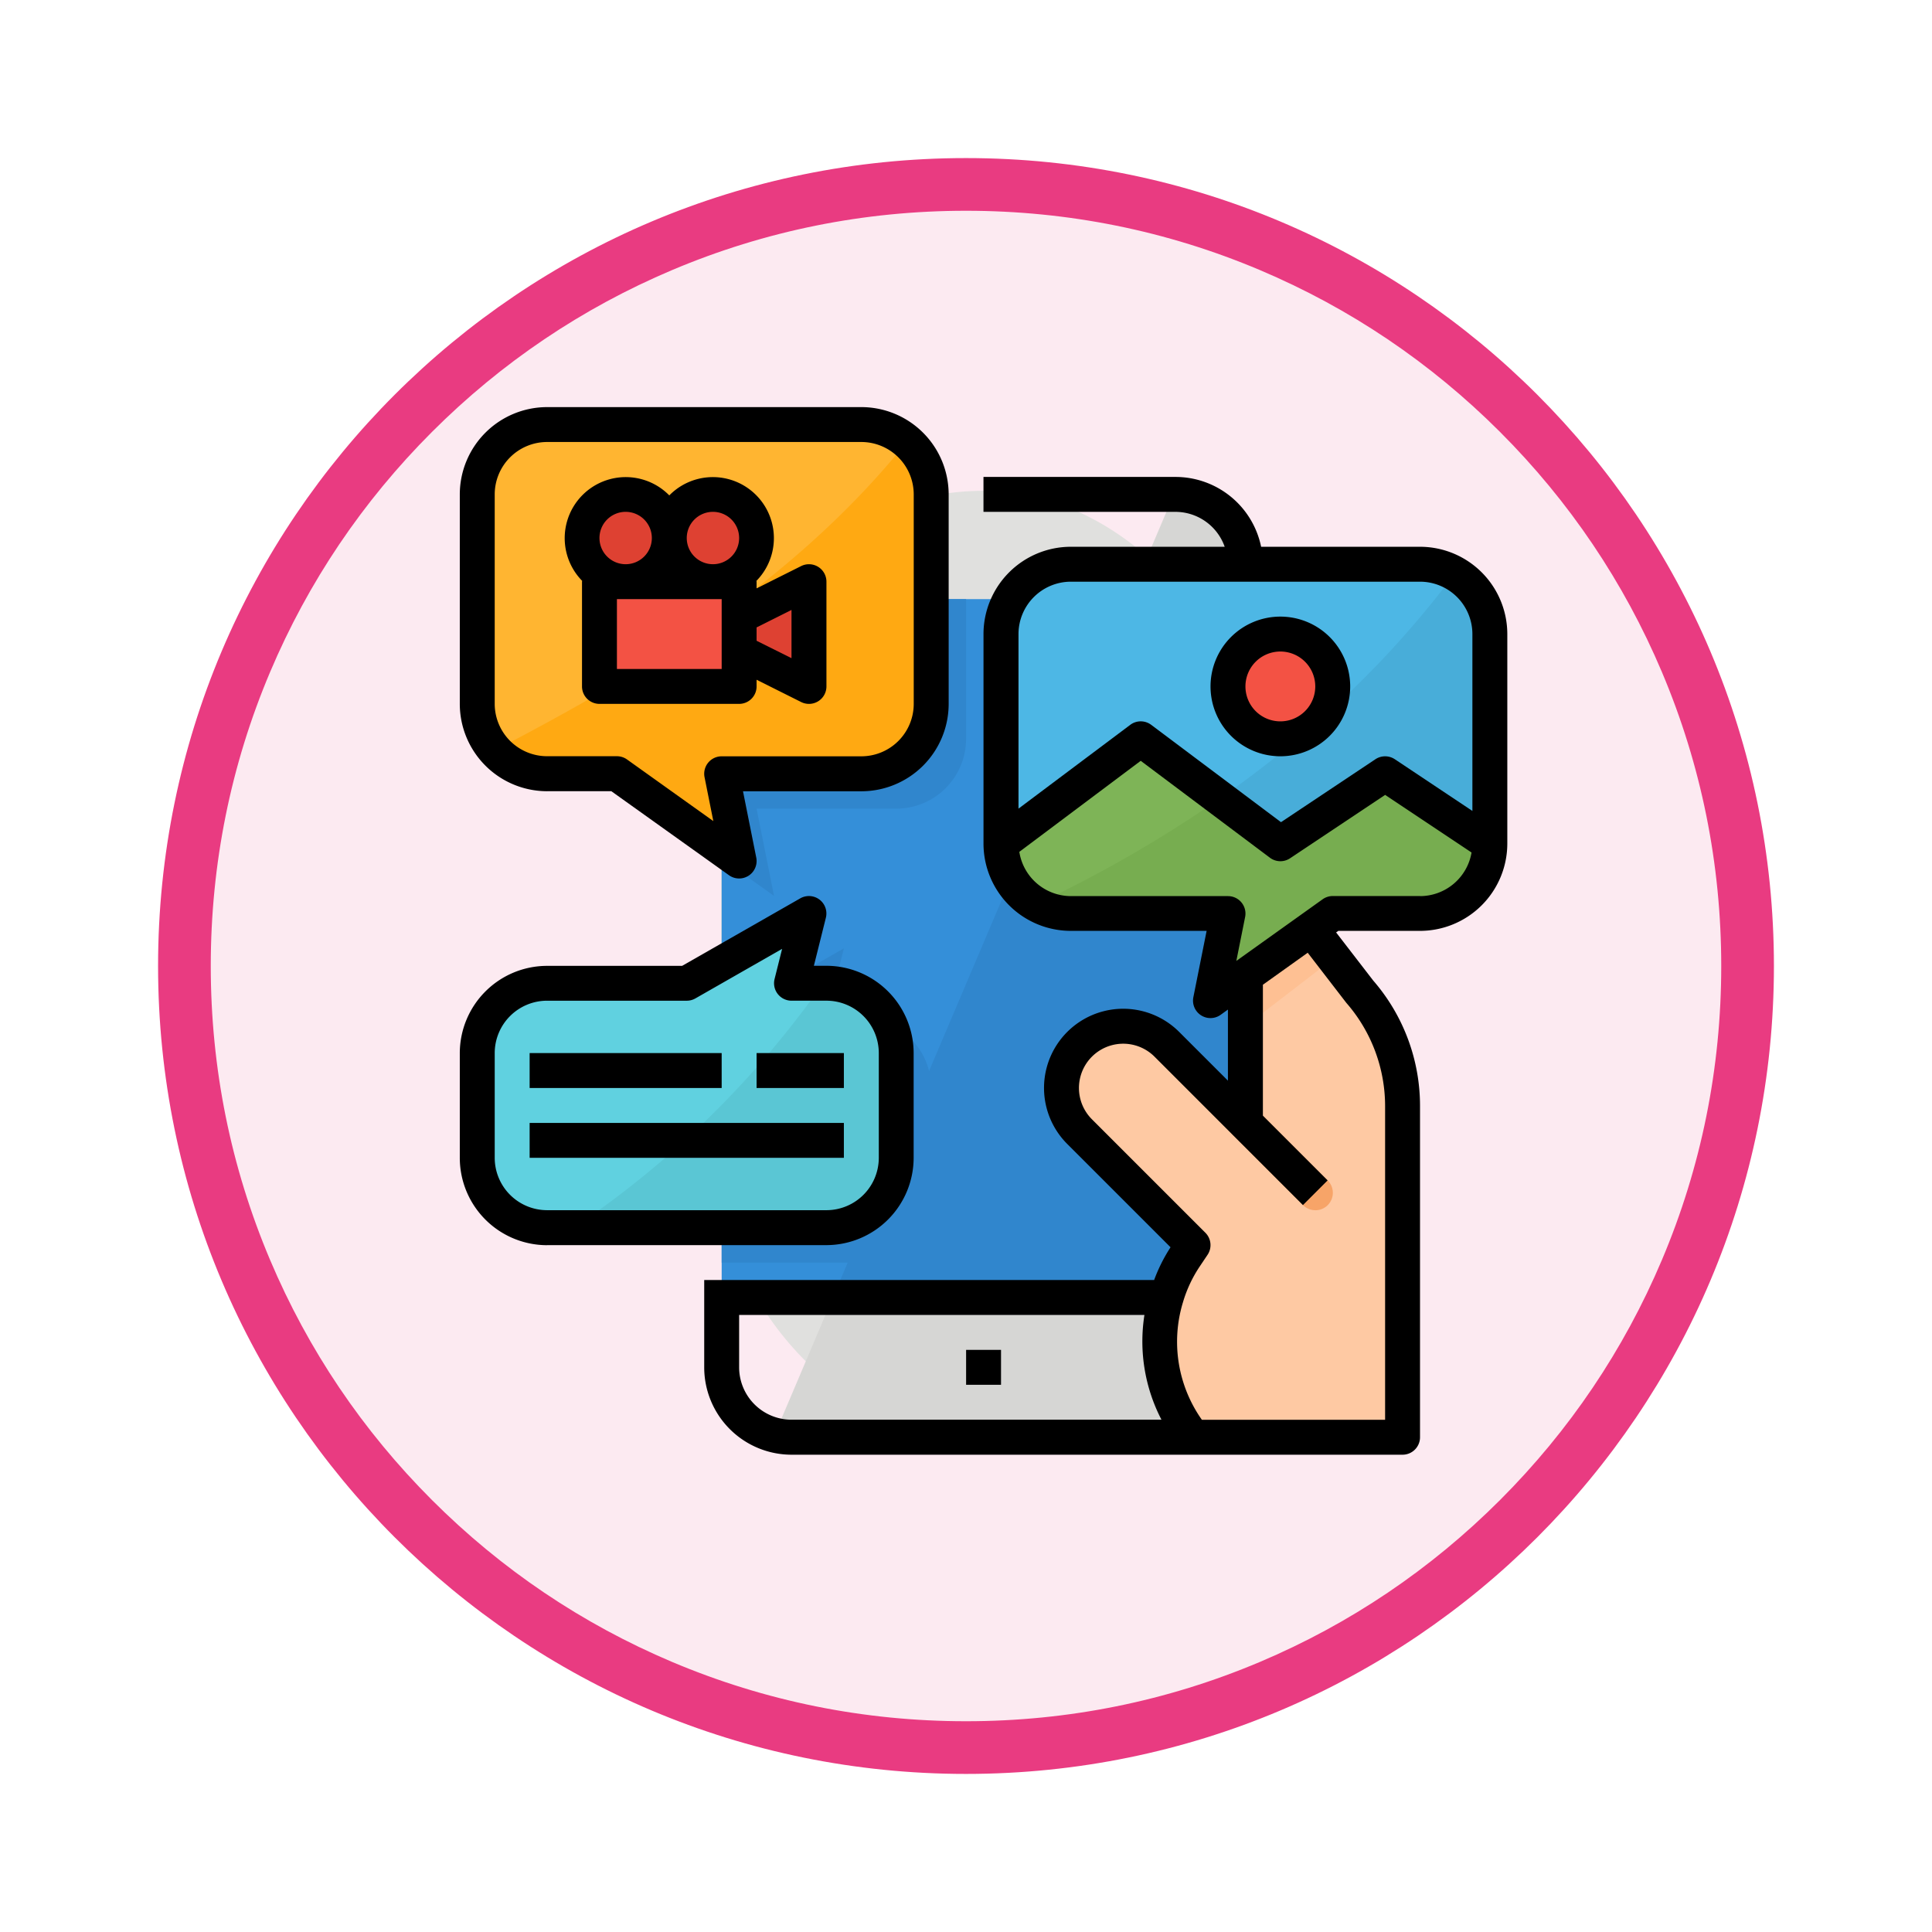 <svg xmlns="http://www.w3.org/2000/svg" xmlns:xlink="http://www.w3.org/1999/xlink" width="110" height="110" viewBox="0 0 110 110">
  <defs>
    <filter id="Trazado_982547" x="0" y="0" width="110" height="110" filterUnits="userSpaceOnUse">
      <feOffset dy="3" input="SourceAlpha"/>
      <feGaussianBlur stdDeviation="3" result="blur"/>
      <feFlood flood-opacity="0.161"/>
      <feComposite operator="in" in2="blur"/>
      <feComposite in="SourceGraphic"/>
    </filter>
  </defs>
  <g id="Grupo_1160024" data-name="Grupo 1160024" transform="translate(-4598 -3796)">
    <g id="Grupo_1159368" data-name="Grupo 1159368" transform="translate(3798 -542)">
      <g id="Grupo_1157015" data-name="Grupo 1157015" transform="translate(0 3549)">
        <g id="Grupo_1155792" data-name="Grupo 1155792" transform="translate(-1 -3894.666)">
          <g id="Grupo_1154703" data-name="Grupo 1154703" transform="translate(0 1465.666)">
            <g id="Grupo_1150789" data-name="Grupo 1150789" transform="translate(3 2320)">
              <g id="Grupo_1154212" data-name="Grupo 1154212" transform="translate(-236 -5809)">
                <g id="Grupo_1152583" data-name="Grupo 1152583" transform="translate(1043 6713)">
                  <g id="Grupo_1146973" data-name="Grupo 1146973" transform="translate(0 0)">
                    <g id="Grupo_1146954" data-name="Grupo 1146954">
                      <g transform="matrix(1, 0, 0, 1, -9, -6)" filter="url(#Trazado_982547)">
                        <g id="Trazado_982547-2" data-name="Trazado 982547" transform="translate(9 6)" fill="#fceaf1">
                          <path d="M 46 90.5 C 39.992 90.5 34.164 89.324 28.679 87.003 C 23.38 84.762 18.621 81.553 14.534 77.466 C 10.446 73.379 7.238 68.62 4.996 63.321 C 2.676 57.836 1.5 52.008 1.5 46 C 1.5 39.992 2.676 34.164 4.996 28.679 C 7.238 23.38 10.446 18.621 14.534 14.534 C 18.621 10.446 23.38 7.238 28.679 4.996 C 34.164 2.676 39.992 1.5 46 1.5 C 52.008 1.5 57.836 2.676 63.321 4.996 C 68.62 7.238 73.379 10.446 77.466 14.534 C 81.554 18.621 84.762 23.38 87.004 28.679 C 89.324 34.164 90.5 39.992 90.5 46 C 90.5 52.008 89.324 57.836 87.004 63.321 C 84.762 68.62 81.554 73.379 77.466 77.466 C 73.379 81.553 68.62 84.762 63.321 87.003 C 57.836 89.324 52.008 90.5 46 90.5 Z" stroke="none"/>
                          <path d="M 46 3 C 40.194 3 34.563 4.136 29.263 6.378 C 24.143 8.544 19.544 11.644 15.594 15.594 C 11.644 19.544 8.544 24.143 6.378 29.263 C 4.136 34.563 3 40.194 3 46 C 3 51.806 4.136 57.437 6.378 62.737 C 8.544 67.857 11.644 72.455 15.594 76.405 C 19.544 80.355 24.143 83.456 29.263 85.622 C 34.563 87.863 40.194 89 46 89 C 51.806 89 57.437 87.863 62.737 85.622 C 67.857 83.456 72.456 80.355 76.406 76.405 C 80.356 72.455 83.456 67.857 85.622 62.737 C 87.864 57.437 89 51.806 89 46 C 89 40.194 87.864 34.563 85.622 29.263 C 83.456 24.143 80.356 19.544 76.406 15.594 C 72.456 11.644 67.857 8.544 62.737 6.378 C 57.437 4.136 51.806 3 46 3 M 46 -7.62939453125e-06 C 71.405 -7.62939453125e-06 92 20.595 92 46 C 92 71.405 71.405 92 46 92 C 20.595 92 0 71.405 0 46 C 0 20.595 20.595 -7.62939453125e-06 46 -7.62939453125e-06 Z" stroke="none" fill="#e93b81"/>
                        </g>
                      </g>
                    </g>
                  </g>
                </g>
              </g>
            </g>
          </g>
        </g>
      </g>
    </g>
    <g id="Filled_outline" data-name="Filled outline" transform="translate(4608.179 3803.179)">
      <rect id="Rectángulo_409975" data-name="Rectángulo 409975" width="29.89" height="54.065" rx="14.945" transform="translate(30.876 20.766)" fill="#e0e0de"/>
      <path id="Trazado_995206" data-name="Trazado 995206" d="M136,104h29.821v39.761H136Z" transform="translate(-105.09 -77.066)" fill="#348fd9"/>
      <path id="Trazado_995207" data-name="Trazado 995207" d="M160.231,431.82a3.939,3.939,0,0,0,.965.132h21.869a3.976,3.976,0,0,0,3.976-3.976V424H163.552Z" transform="translate(-126.31 -357.305)" fill="#d6d6d4"/>
      <path id="Trazado_995208" data-name="Trazado 995208" d="M325.477,56h-.1l-2.533,5.964h6.6V59.976A3.976,3.976,0,0,0,325.477,56Z" transform="translate(-268.722 -35.03)" fill="#d6d6d4"/>
      <path id="Trazado_995209" data-name="Trazado 995209" d="M186.959,143.761h23.489V104h-6.6Z" transform="translate(-149.717 -77.066)" fill="#3086cd"/>
      <path id="Trazado_995210" data-name="Trazado 995210" d="M147.928,277.916v-5.964a3.976,3.976,0,0,0-3.976-3.976h-1.988l.994-3.976L136,267.976v13.916h7.952A3.976,3.976,0,0,0,147.928,277.916Z" transform="translate(-105.09 -217.185)" fill="#3086cd"/>
      <path id="Trazado_995211" data-name="Trazado 995211" d="M308.676,224.41,302.188,216v15.9l-4.473-4.473a3.514,3.514,0,0,0-4.97,4.97l6.461,6.461-.445.668a8.7,8.7,0,0,0,.445,10.266h11.928V230.955a9.94,9.94,0,0,0-2.459-6.545Z" transform="translate(-241.457 -175.149)" fill="#fec9a3"/>
      <path id="Trazado_995212" data-name="Trazado 995212" d="M45.869,43.881H37.916l.994,4.97-6.958-4.97H27.976A3.976,3.976,0,0,1,24,39.9V27.976A3.976,3.976,0,0,1,27.976,24H45.869a3.976,3.976,0,0,1,3.976,3.976V39.9A3.976,3.976,0,0,1,45.869,43.881Z" transform="translate(-7.006 -7.006)" fill="#ffb531"/>
      <path id="Trazado_995213" data-name="Trazado 995213" d="M137.988,115.928h7.952a3.976,3.976,0,0,0,3.976-3.976V104H136v14.768l2.982,2.13Z" transform="translate(-105.09 -77.066)" fill="#3086cd"/>
      <path id="Trazado_995214" data-name="Trazado 995214" d="M43.881,251.976H41.892L42.887,248l-6.958,3.976H27.976A3.976,3.976,0,0,0,24,255.952v5.964a3.976,3.976,0,0,0,3.976,3.976h15.9a3.976,3.976,0,0,0,3.976-3.976v-5.964A3.976,3.976,0,0,0,43.881,251.976Z" transform="translate(-7.006 -203.173)" fill="#60d1e0"/>
      <path id="Trazado_995215" data-name="Trazado 995215" d="M82.641,280H82.45a54.593,54.593,0,0,1-14.19,13.916H82.641a3.976,3.976,0,0,0,3.976-3.976v-5.964A3.976,3.976,0,0,0,82.641,280Z" transform="translate(-45.767 -231.197)" fill="#5ac6d4"/>
      <path id="Trazado_995216" data-name="Trazado 995216" d="M372.97,341.964a.99.99,0,0,1-.7-.291l-3.976-3.976a.994.994,0,1,1,1.406-1.406l3.976,3.976a.994.994,0,0,1-.7,1.7Z" transform="translate(-308.263 -280.239)" fill="#f7a468"/>
      <path id="Trazado_995217" data-name="Trazado 995217" d="M55.649,31.894c-6.883,8.592-16.505,13.93-23.437,17.56a3.95,3.95,0,0,0,2.956,1.339h3.976l6.958,4.97-.994-4.97H53.06a3.976,3.976,0,0,0,3.976-3.976V34.889A3.949,3.949,0,0,0,55.649,31.894Z" transform="translate(-14.198 -13.919)" fill="#ffa912"/>
      <path id="Trazado_995218" data-name="Trazado 995218" d="M80,96h7.952v5.964H80Z" transform="translate(-56.048 -70.06)" fill="#f35244"/>
      <g id="Grupo_1160023" data-name="Grupo 1160023" transform="translate(22.964 20.766)">
        <ellipse id="Elipse_11790" data-name="Elipse 11790" cx="2.418" cy="2.637" rx="2.418" ry="2.637" transform="translate(0 0)" fill="#de4132"/>
        <circle id="Elipse_11791" data-name="Elipse 11791" cx="2.637" cy="2.637" r="2.637" transform="translate(4.835 0)" fill="#de4132"/>
        <path id="Trazado_995219" data-name="Trazado 995219" d="M144,97.988,147.976,96v5.964L144,99.976Z" transform="translate(-135.06 -90.826)" fill="#de4132"/>
      </g>
      <path id="Trazado_995220" data-name="Trazado 995220" d="M376,216v10.4l5.035-3.873Z" transform="translate(-315.269 -175.149)" fill="#fec093"/>
      <path id="Trazado_995221" data-name="Trazado 995221" d="M291.833,91.976V103.9a3.976,3.976,0,0,1-3.976,3.976h-4.97l-6.958,4.97.994-4.97h-8.946A3.974,3.974,0,0,1,264,103.9V91.976A3.976,3.976,0,0,1,267.976,88h19.88a3.973,3.973,0,0,1,3.976,3.976Z" transform="translate(-217.185 -63.054)" fill="#4db7e5"/>
      <path id="Trazado_995222" data-name="Trazado 995222" d="M306.011,95.681v11.928a3.976,3.976,0,0,1-3.976,3.976h-4.97l-6.958,4.97.994-4.97h-8.946a3.963,3.963,0,0,1-1.964-.518c9.284-4.4,17.629-10.529,23.823-18.837A3.976,3.976,0,0,1,306.011,95.681Z" transform="translate(-231.364 -66.758)" fill="#48add9"/>
      <circle id="Elipse_11792" data-name="Elipse 11792" cx="2.857" cy="2.857" r="2.857" transform="translate(59.887 29.118)" fill="#f35244"/>
      <path id="Trazado_995223" data-name="Trazado 995223" d="M291.833,173.964a3.976,3.976,0,0,1-3.976,3.976h-4.97l-6.958,4.97.994-4.97h-8.946A3.974,3.974,0,0,1,264,173.964L271.952,168l4.52,3.39,3.432,2.575,5.964-3.976Z" transform="translate(-217.185 -133.113)" fill="#7eb457"/>
      <path id="Trazado_995224" data-name="Trazado 995224" d="M306.011,187.976a3.976,3.976,0,0,1-3.976,3.976h-4.97l-6.958,4.97.994-4.97h-8.946a3.964,3.964,0,0,1-1.964-.518,72.249,72.249,0,0,0,10.461-6.033l3.432,2.575L300.047,184Z" transform="translate(-231.364 -147.125)" fill="#77ad50"/>
      <path id="Trazado_995225" data-name="Trazado 995225" d="M248,448h1.988v1.988H248Z" transform="translate(-203.173 -378.323)"/>
      <path id="Trazado_995226" data-name="Trazado 995226" d="M20.97,37.869h3.658l6.7,4.785a.994.994,0,0,0,1.552-1l-.756-3.781h6.74a4.976,4.976,0,0,0,4.97-4.97V20.97A4.976,4.976,0,0,0,38.863,16H20.97A4.976,4.976,0,0,0,16,20.97V32.9a4.976,4.976,0,0,0,4.97,4.97Zm-2.982-16.9a2.985,2.985,0,0,1,2.982-2.982H38.863a2.985,2.985,0,0,1,2.982,2.982V32.9a2.985,2.985,0,0,1-2.982,2.982H30.91a.994.994,0,0,0-.975,1.189l.5,2.5-4.913-3.509a.994.994,0,0,0-.578-.185H20.97A2.985,2.985,0,0,1,17.988,32.9Z" transform="translate(0)"/>
      <path id="Trazado_995227" data-name="Trazado 995227" d="M65.06,54.037V60a.994.994,0,0,0,.994.994h7.952A.994.994,0,0,0,75,60v-.38l2.537,1.269A.994.994,0,0,0,78.977,60V54.037a.994.994,0,0,0-1.439-.889L75,54.417v-.38c0-.017-.009-.03-.009-.047a3.474,3.474,0,1,0-4.961-4.866,3.474,3.474,0,1,0-4.961,4.866C65.069,54.007,65.06,54.021,65.06,54.037Zm7.952,4.97H67.048V55.031h5.964Zm3.976-3.362v2.747L75,57.4V56.64Zm-4.473-5.585a1.491,1.491,0,1,1-1.491,1.491,1.491,1.491,0,0,1,1.491-1.491Zm-4.97,0a1.491,1.491,0,1,1-1.491,1.491,1.491,1.491,0,0,1,1.491-1.491Z" transform="translate(-42.102 -28.097)"/>
      <path id="Trazado_995228" data-name="Trazado 995228" d="M168.755,51.976h-9.047A4.978,4.978,0,0,0,154.839,48H143.9v1.988h10.934a2.977,2.977,0,0,1,2.8,1.988h-8.763a4.976,4.976,0,0,0-4.97,4.97V68.875a4.976,4.976,0,0,0,4.97,4.97h7.734l-.756,3.781a.994.994,0,0,0,1.552,1l.417-.3v4.047L155.044,79.6a4.508,4.508,0,0,0-6.376,6.376l5.883,5.883a9.34,9.34,0,0,0-.934,1.864H128V98.7a4.976,4.976,0,0,0,4.97,4.97h34.791a.994.994,0,0,0,.994-.994V83.825a10.885,10.885,0,0,0-2.662-7.148l-2.115-2.743.125-.089h4.652a4.976,4.976,0,0,0,4.97-4.97V56.946A4.976,4.976,0,0,0,168.755,51.976Zm-19.881,1.988h19.881a2.985,2.985,0,0,1,2.982,2.982V67.017l-4.419-2.946a1,1,0,0,0-1.1,0l-5.379,3.585-7.39-5.542a.993.993,0,0,0-1.192,0l-6.363,4.771v-9.94A2.985,2.985,0,0,1,148.875,53.964ZM129.988,98.7V95.713h23.076a9.683,9.683,0,0,0,.97,5.964H132.97A2.985,2.985,0,0,1,129.988,98.7Zm34.57-20.758a8.946,8.946,0,0,1,2.209,5.887v17.853H156.335A7.7,7.7,0,0,1,155.255,95a7.458,7.458,0,0,1,.955-2.044l.447-.666a.994.994,0,0,0-.122-1.257l-6.461-6.461a2.52,2.52,0,0,1,3.565-3.564l8.449,8.449,1.406-1.406-3.685-3.685V76.912l2.551-1.822Zm4.2-6.081h-4.97a.994.994,0,0,0-.578.185l-4.913,3.509.5-2.5a.994.994,0,0,0-.975-1.189h-8.946a2.979,2.979,0,0,1-2.935-2.52l6.912-5.183,7.356,5.517a.993.993,0,0,0,1.147.032l5.413-3.609,4.92,3.28a2.98,2.98,0,0,1-2.932,2.483Z" transform="translate(-98.084 -28.024)"/>
      <path id="Trazado_995229" data-name="Trazado 995229" d="M363.976,119.952A3.976,3.976,0,1,0,360,115.976,3.976,3.976,0,0,0,363.976,119.952Zm0-5.964a1.988,1.988,0,1,1-1.988,1.988A1.988,1.988,0,0,1,363.976,113.988Z" transform="translate(-301.257 -84.072)"/>
      <path id="Trazado_995230" data-name="Trazado 995230" d="M20.97,259.883h15.9a4.976,4.976,0,0,0,4.97-4.97v-5.964a4.976,4.976,0,0,0-4.97-4.97H36.16l.684-2.741a.994.994,0,0,0-1.457-1.1l-6.729,3.845H20.97a4.976,4.976,0,0,0-4.97,4.97v5.964a4.976,4.976,0,0,0,4.97,4.97Zm-2.982-10.934a2.985,2.985,0,0,1,2.982-2.982h7.952a.994.994,0,0,0,.493-.131l4.936-2.821-.429,1.716a.994.994,0,0,0,.964,1.235h1.988a2.985,2.985,0,0,1,2.982,2.982v5.964a2.985,2.985,0,0,1-2.982,2.982H20.97a2.985,2.985,0,0,1-2.982-2.982Z" transform="translate(0 -196.17)"/>
      <path id="Trazado_995231" data-name="Trazado 995231" d="M48,312H58.934v1.988H48Z" transform="translate(-28.024 -259.221)"/>
      <path id="Trazado_995232" data-name="Trazado 995232" d="M152,312h4.97v1.988H152Z" transform="translate(-119.102 -259.221)"/>
      <path id="Trazado_995233" data-name="Trazado 995233" d="M48,344H65.892v1.988H48Z" transform="translate(-28.024 -287.245)"/>
    </g>
  </g>
</svg>
